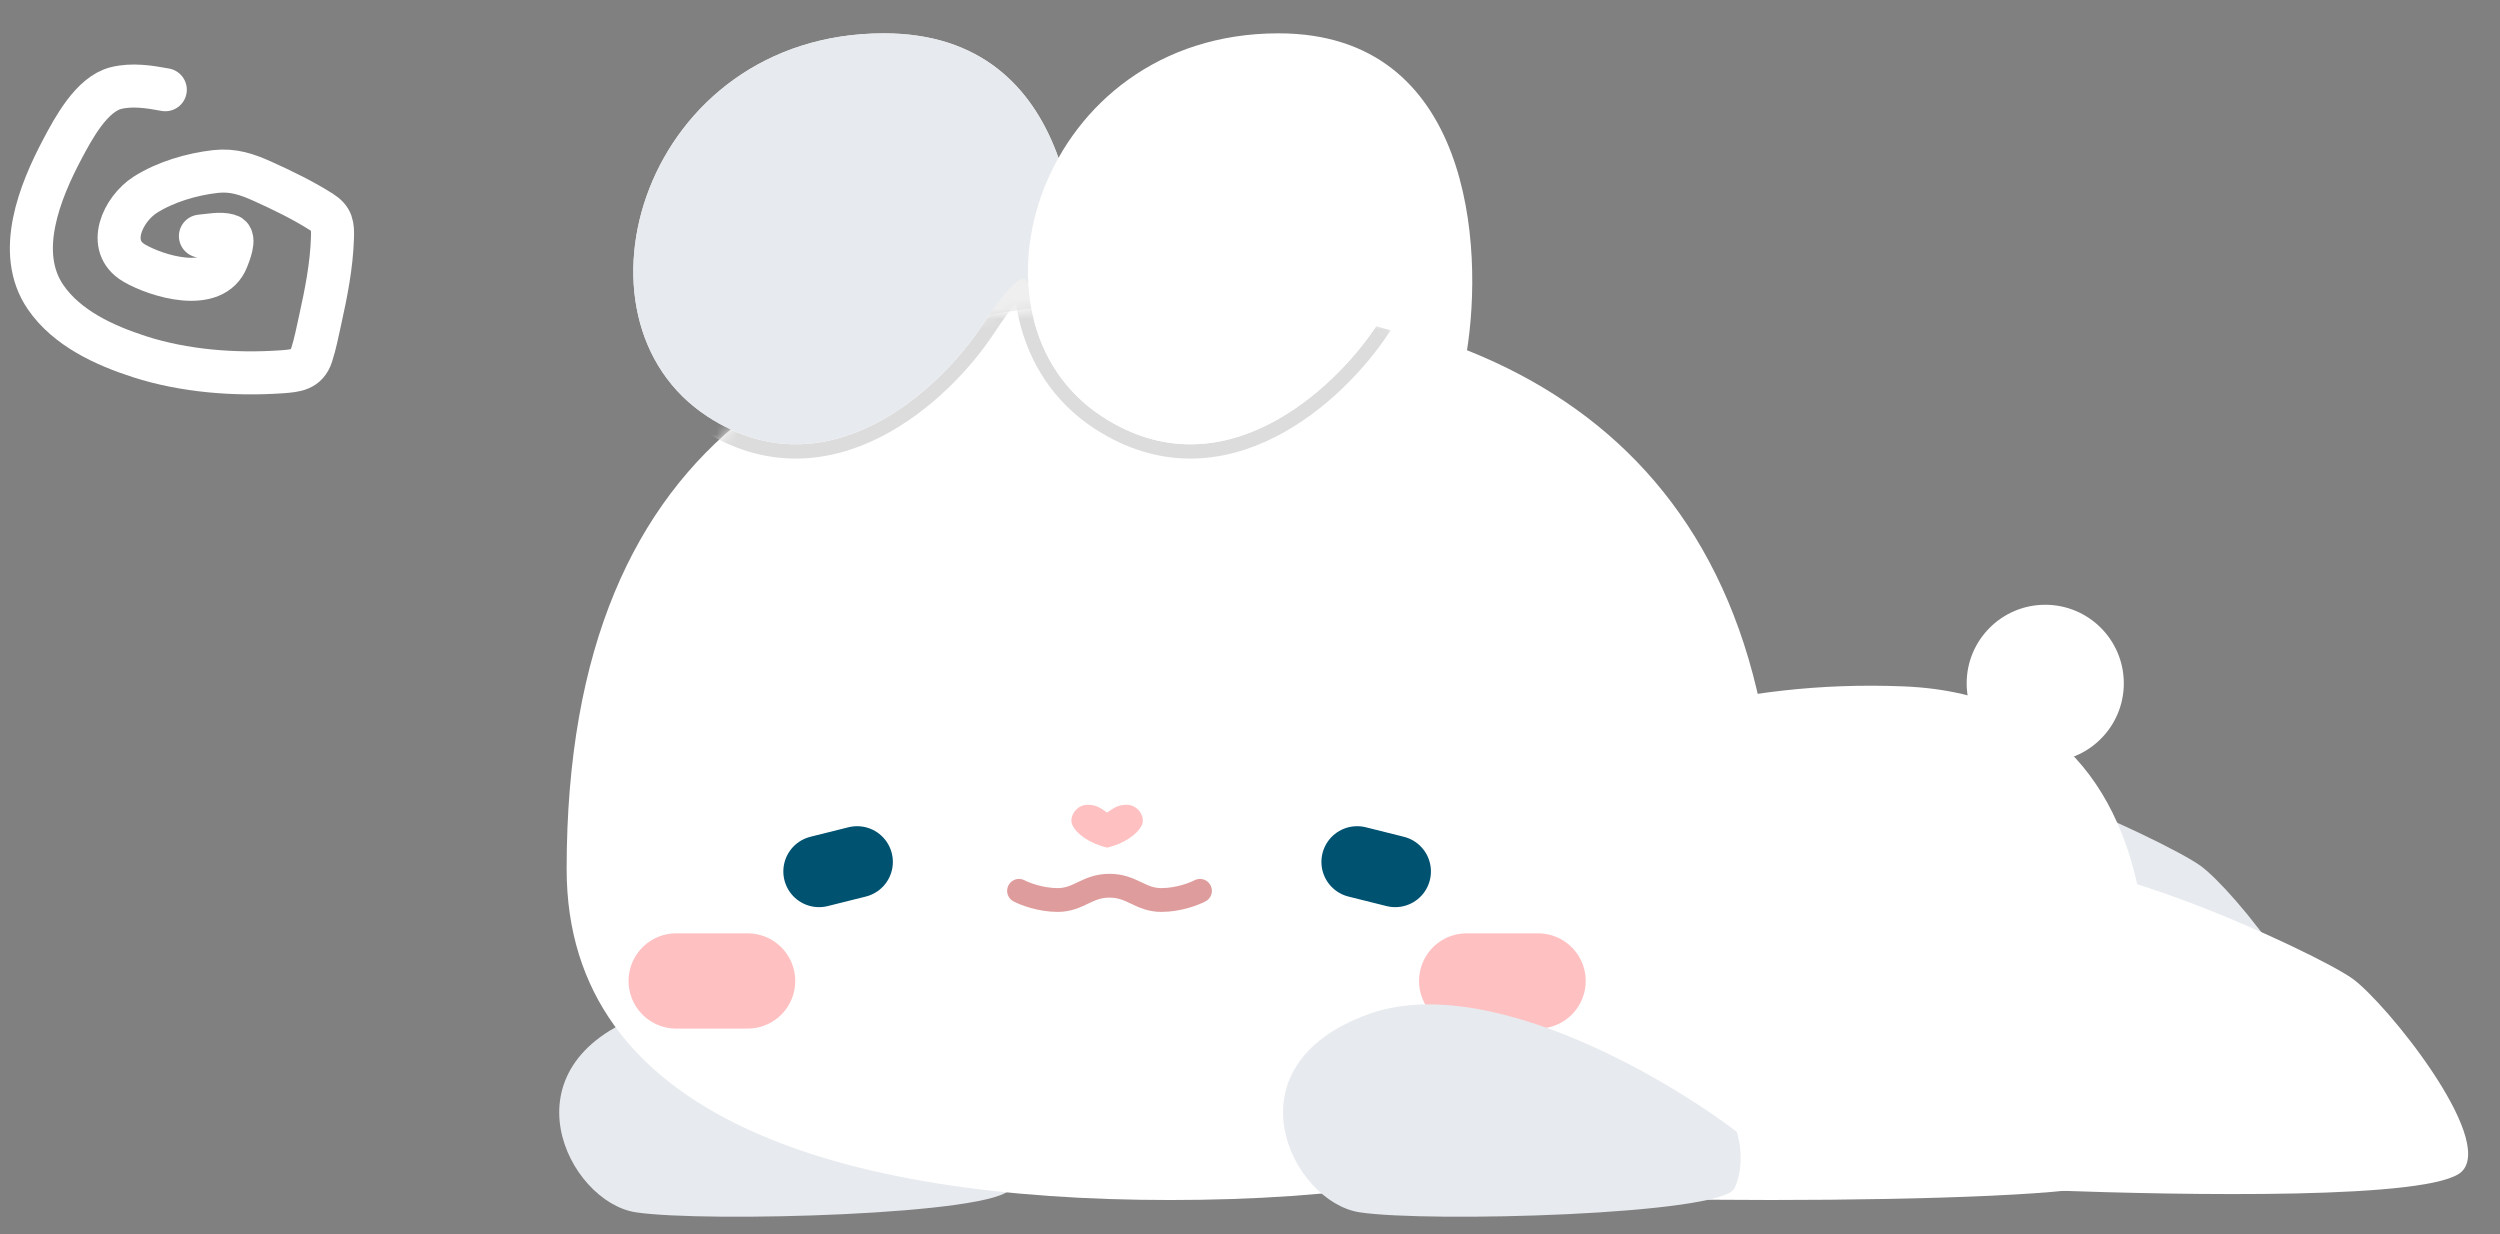 <svg width="239" height="118" viewBox="0 0 239 118" fill="none" xmlns="http://www.w3.org/2000/svg">
<rect x="0" y="0" width="239" height="118" fill="#808080" stroke="none"/>
<path d="M15.803 8.578C14.271 8.293 12.635 8.038 11.094 8.418C8.753 8.995 6.994 12.312 5.969 14.244C3.818 18.297 1.442 24.144 4.352 28.398C6.397 31.389 10.019 33.03 13.333 34.1C17.587 35.473 22.426 35.853 26.871 35.547C28.293 35.449 29.331 35.353 29.785 33.957C30.138 32.869 30.355 31.73 30.602 30.615C31.176 28.021 31.699 25.406 31.783 22.742C31.821 21.552 31.765 20.919 30.709 20.249C28.961 19.141 27.029 18.205 25.148 17.354C23.612 16.659 22.281 16.206 20.59 16.398C18.335 16.653 15.805 17.396 13.884 18.622C11.765 19.975 10.059 23.522 12.827 25.146C14.98 26.409 20.44 28.078 21.719 24.753C21.87 24.358 22.564 22.707 21.887 22.51C21.045 22.264 20.021 22.5 19.16 22.572" stroke="white" stroke-width="4.113" stroke-linecap="round"/>
<g clip-path="url(#clip0_1512_142)">
<path d="M220.812 101.185C218.081 103.917 194.256 103.461 181.661 103.006C173.922 98.226 172.784 75.692 178.019 72.505C183.255 69.318 206.861 80.262 210.341 82.748C213.528 85.024 223.999 97.998 220.812 101.185Z" fill="#E7EAEE"/>
<path d="M235.358 111.989C232.627 114.72 208.802 114.265 196.207 113.81C188.468 109.03 187.33 86.495 192.565 83.309C197.8 80.122 221.407 91.066 224.887 93.552C228.074 95.828 238.545 108.802 235.358 111.989Z" fill="white"/>
<path d="M201.295 113.08C197.855 115.267 140.901 115.267 136.888 113.08C132.874 110.893 125.611 93.834 127.905 88.584C130.198 83.335 149.693 64.307 181.992 65.619C214.291 66.932 204.735 110.893 201.295 113.08Z" fill="white"/>
<path d="M61.674 96.939C72.75 92.971 89.732 102.793 96.838 108.2C97.162 109.156 97.572 111.575 96.619 113.603C95.427 116.138 67.266 116.892 60.776 115.895C54.285 114.898 47.828 101.899 61.674 96.939Z" fill="#E7EAEE"/>
<path d="M84.505 3.187C102.896 3.187 104.156 23.521 102.487 33.688L93.838 31.184C89.892 37.178 79.133 47.299 67.661 39.833C53.321 30.501 61.515 3.187 84.505 3.187Z" fill="#EFEFEF"/>
<path d="M54.171 83.082C54.171 106.842 80.225 114.721 111.891 114.721C143.557 114.721 169.802 106.842 169.802 83.082C169.802 42.57 143.557 28.68 111.891 28.68C80.225 28.68 54.171 40.641 54.171 83.082Z" fill="white"/>
<path d="M81.943 82.399L78.301 83.309" stroke="#005271" stroke-width="6.829" stroke-linecap="round"/>
<path d="M129.741 82.399L133.383 83.309" stroke="#005271" stroke-width="6.829" stroke-linecap="round"/>
<mask id="mask0_1512_142" style="mask-type:alpha" maskUnits="userSpaceOnUse" x="54" y="28" width="116" height="87">
<path d="M54.172 83.082C54.172 106.842 80.225 114.721 111.891 114.721C143.557 114.721 169.803 106.842 169.803 83.082C169.803 42.57 143.557 28.68 111.891 28.68C80.225 28.68 54.172 40.641 54.172 83.082Z" fill="white"/>
</mask>
<g mask="url(#mask0_1512_142)">
<path d="M101.913 34.057L102.874 35.552L103.162 33.798C104.008 28.645 104.121 20.888 101.658 14.383C100.423 11.12 98.529 8.143 95.726 5.982C92.915 3.815 89.237 2.504 84.506 2.504C72.705 2.504 64.672 9.528 61.449 17.761C58.239 25.961 59.769 35.511 67.289 40.406C73.272 44.3 79.097 43.597 83.882 41.165C88.633 38.75 92.391 34.625 94.409 31.559C95.386 30.074 96.129 29.08 96.689 28.422C97.149 27.882 97.466 27.594 97.668 27.446L101.913 34.057Z" stroke="#DCDCDC" stroke-width="1.366"/>
<path d="M135.095 27.004L135.173 26.883L135.196 26.742C135.353 25.787 135.539 24.783 135.728 23.758C136.032 22.116 136.346 20.418 136.569 18.771C136.935 16.073 137.084 13.366 136.567 10.953C136.046 8.517 134.842 6.369 132.519 4.849C130.22 3.344 126.899 2.504 122.231 2.504C110.43 2.504 102.397 9.528 99.174 17.761C95.965 25.961 97.494 35.511 105.014 40.406C110.998 44.3 116.822 43.597 121.607 41.165C126.358 38.75 130.116 34.625 132.134 31.559L132.136 31.556L135.095 27.004Z" stroke="#DCDCDC" stroke-width="1.366"/>
</g>
<path d="M147.041 93.78H140.212" stroke="#FFC0C1" stroke-width="9.105" stroke-linecap="round"/>
<path d="M71.472 93.78H64.643" stroke="#FFC0C1" stroke-width="9.105" stroke-linecap="round"/>
<path d="M107.703 76.936C106.809 76.936 106.4 77.308 105.841 77.68C105.283 77.308 104.873 76.936 103.98 76.936C102.863 76.936 102.214 78.106 102.49 78.798C102.863 79.729 104.228 80.66 105.841 81.033C107.454 80.66 108.819 79.729 109.192 78.798C109.468 78.106 108.82 76.936 107.703 76.936Z" fill="#FFC0C1"/>
<path d="M130.871 96.939C141.947 92.971 158.928 102.793 166.035 108.2C166.359 109.156 166.768 111.575 165.815 113.603C164.624 116.138 136.463 116.892 129.972 115.895C123.482 114.898 117.025 101.899 130.871 96.939Z" fill="#E7EAEE"/>
<circle cx="195.525" cy="65.327" r="7.511" fill="white"/>
<path d="M97.419 85.163C97.97 85.455 99.48 86.04 101.108 86.04C103.143 86.04 103.906 84.675 106.069 84.675C108.231 84.675 108.994 86.04 111.029 86.04C112.657 86.04 114.167 85.455 114.718 85.163" stroke="#DF9C9C" stroke-width="2.276" stroke-linecap="round"/>
<path d="M84.505 3.187C102.896 3.187 104.156 23.521 102.487 33.688L98.102 26.859C98.102 26.859 97.783 25.19 93.838 31.184C89.892 37.178 79.133 47.299 67.661 39.833C53.321 30.501 61.515 3.187 84.505 3.187Z" fill="#E7EAEE"/>
<path d="M122.23 3.187C140.622 3.187 141.881 23.521 140.212 33.688L131.563 31.184C127.617 37.178 116.858 47.299 105.386 39.833C91.046 30.501 99.24 3.187 122.23 3.187Z" fill="white"/>
</g>
<defs>
<clipPath id="clip0_1512_142">
<rect width="188.014" height="117.907" fill="white" transform="translate(50.985)"/>
</clipPath>
</defs>
</svg>
